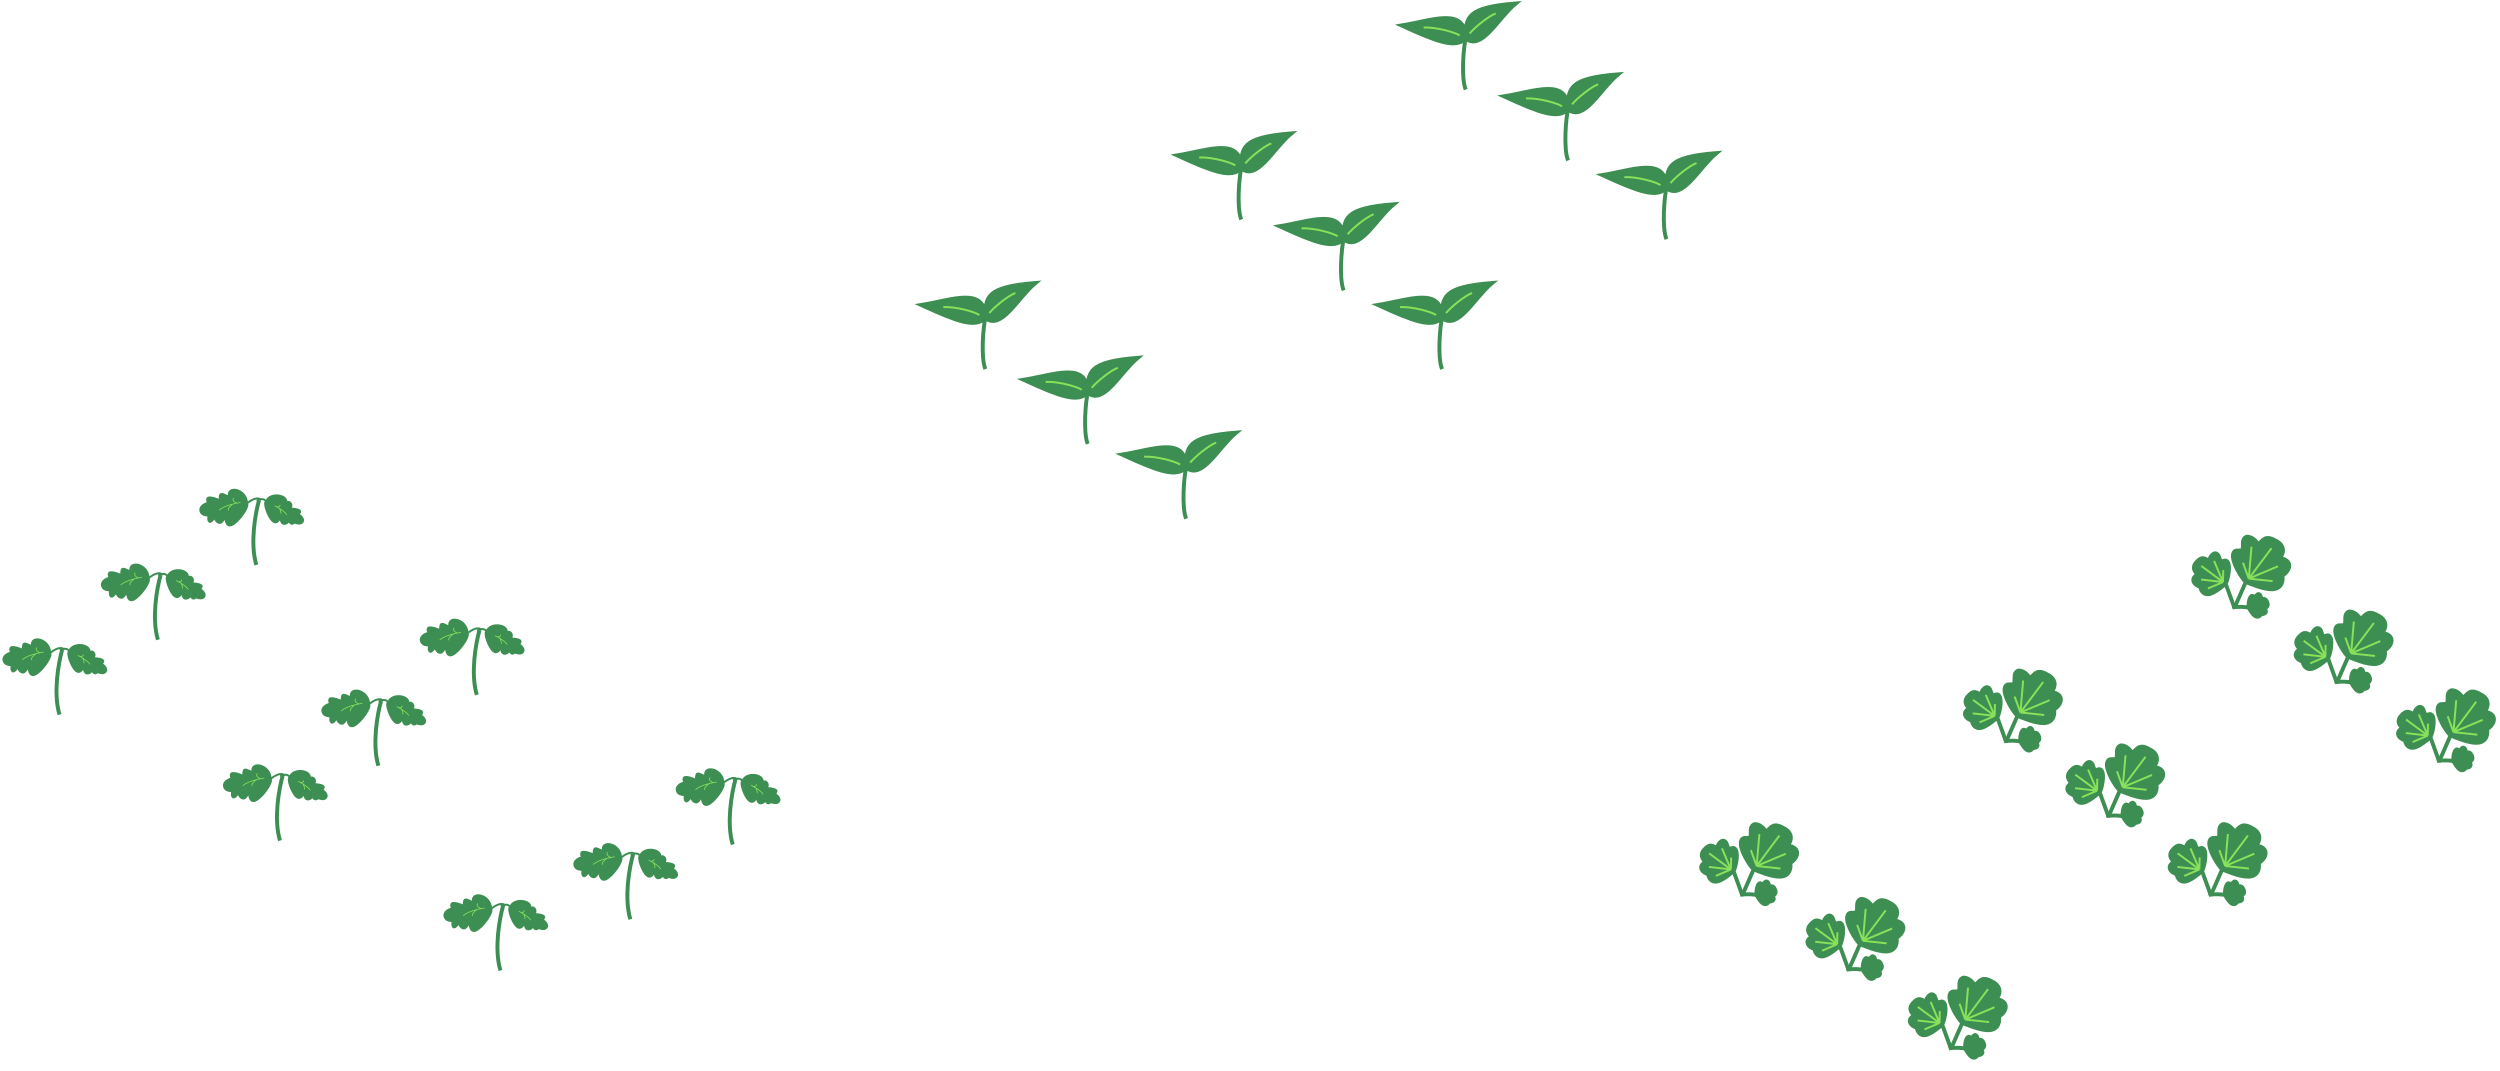 <svg width="635" height="272" viewBox="0 0 635 272" fill="none" xmlns="http://www.w3.org/2000/svg">
<path d="M8.157 164.184C7.469 161.076 12.819 162.246 12.72 165.878C13.439 166.563 10.603 170.656 8.829 171.368C7.409 171.937 7.181 169.88 7.244 168.781C7.182 169.219 6.879 170.223 6.157 170.727C5.435 171.232 4.147 169.853 4.75 168.807C4.147 169.853 4.832 169.168 4.026 170.104C2.992 171.306 2.705 169.841 3.007 168.969C2.216 168.906 1.193 168.864 0.908 167.797C0.622 166.73 1.884 165.884 2.866 165.77C2.777 165.436 2.43 165.071 2.719 164.552C3.009 164.032 5.062 164.631 5.931 165.211C5.832 165.061 5.687 164.564 5.905 163.778C6.124 162.992 7.307 163.898 8.157 164.184Z" fill="#3D8E53"/>
<path d="M12.72 165.878C12.819 162.246 7.469 161.076 8.157 164.184C7.307 163.898 6.124 162.992 5.905 163.778C5.687 164.564 5.832 165.061 5.931 165.211C5.062 164.631 3.009 164.032 2.719 164.552C2.43 165.071 2.777 165.436 2.866 165.77C1.884 165.884 0.622 166.73 0.908 167.797C1.193 168.864 2.216 168.906 3.007 168.969C2.705 169.841 2.992 171.306 4.026 170.104C4.832 169.168 4.147 169.853 4.75 168.807C4.147 169.853 5.435 171.232 6.157 170.727C6.879 170.223 7.182 169.219 7.244 168.781C7.181 169.88 7.409 171.937 8.829 171.368C10.603 170.656 13.439 166.563 12.72 165.878ZM12.72 165.878C13.589 165.132 15.523 163.923 16.298 165.05" stroke="#3D8E53" stroke-width="0.5"/>
<path d="M11.083 165.623C10.816 165.672 10.499 165.732 10.151 165.803M5.662 167.599C6.432 166.849 7.824 166.364 9.099 166.042M9.099 166.042C8.575 166.445 7.637 167.327 8.08 167.63M9.099 166.042C9.465 165.95 9.822 165.871 10.151 165.803M10.151 165.803C9.627 165.577 8.747 164.997 9.423 164.485" stroke="#89E159" stroke-width="0.2"/>
<path d="M22.648 165.742C23.333 163.687 18.504 162.885 17.59 165.374C16.809 165.596 18.028 169.313 19.298 170.388C20.314 171.249 21.067 169.935 21.316 169.17C21.247 169.487 21.222 170.267 21.68 170.85C22.138 171.433 23.533 170.716 23.368 170.023C23.502 170.603 23.967 171.555 24.763 170.716C25.433 170.938 26.29 171.253 26.818 170.627C27.346 170.001 26.536 169.006 25.757 168.6C25.922 168.405 26.309 168.274 26.212 167.826C26.115 167.378 24.256 167.095 23.379 167.196C23.502 167.128 23.986 166.971 24.018 166.427C24.053 165.823 23.333 165.057 22.648 165.742Z" fill="#3D8E53"/>
<path d="M17.59 165.374C18.504 162.885 23.333 163.687 22.648 165.742C23.333 165.057 24.053 165.823 24.018 166.427C23.986 166.971 23.502 167.128 23.379 167.196C24.256 167.095 26.115 167.378 26.212 167.826C26.309 168.274 25.922 168.405 25.757 168.6C26.536 169.006 27.346 170.001 26.818 170.627C26.29 171.253 25.433 170.938 24.763 170.716C23.967 171.555 23.502 170.603 23.368 170.023C23.533 170.716 22.138 171.433 21.68 170.85C21.222 170.267 21.247 169.487 21.316 169.17C21.067 169.935 20.314 171.249 19.298 170.388C18.028 169.313 16.809 165.596 17.59 165.374ZM17.59 165.374C17.077 164.578 16.139 164.669 15.19 165.172" stroke="#3D8E53" stroke-width="0.5"/>
<path d="M19.764 166.45C19.924 166.538 20.115 166.643 20.323 166.761M22.837 168.743C22.49 168.172 21.697 167.595 20.947 167.131M20.947 167.131C21.203 167.463 21.341 167.954 21.359 168.475M20.947 167.131C20.731 166.997 20.519 166.873 20.323 166.761M20.323 166.761C20.7 166.766 21.37 166.668 21.038 166.244" stroke="#89E159" stroke-width="0.2"/>
<path d="M15.793 165.057C14.879 168.254 13.463 176.019 15.108 181.5" stroke="#3D8E53"/>
<path d="M64.157 196.184C63.469 193.076 68.819 194.246 68.719 197.878C69.439 198.563 66.603 202.656 64.829 203.368C63.409 203.937 63.181 201.88 63.244 200.781C63.182 201.219 62.879 202.223 62.157 202.727C61.434 203.232 60.147 201.853 60.75 200.807C60.147 201.853 60.832 201.168 60.026 202.104C58.992 203.306 58.705 201.841 59.007 200.969C58.217 200.906 57.193 200.864 56.908 199.797C56.622 198.73 57.884 197.884 58.866 197.77C58.776 197.436 58.43 197.071 58.719 196.552C59.009 196.032 61.062 196.631 61.931 197.211C61.832 197.061 61.687 196.564 61.905 195.778C62.124 194.992 63.307 195.898 64.157 196.184Z" fill="#3D8E53"/>
<path d="M68.719 197.878C68.819 194.246 63.469 193.076 64.157 196.184C63.307 195.898 62.124 194.992 61.905 195.778C61.687 196.564 61.832 197.061 61.931 197.211C61.062 196.631 59.009 196.032 58.719 196.552C58.43 197.071 58.776 197.436 58.866 197.77C57.884 197.884 56.622 198.73 56.908 199.797C57.193 200.864 58.217 200.906 59.007 200.969C58.705 201.841 58.992 203.306 60.026 202.104C60.832 201.168 60.147 201.853 60.75 200.807C60.147 201.853 61.434 203.232 62.157 202.727C62.879 202.223 63.182 201.219 63.244 200.781C63.181 201.88 63.409 203.937 64.829 203.368C66.603 202.656 69.439 198.563 68.719 197.878ZM68.719 197.878C69.589 197.132 71.523 195.923 72.298 197.05" stroke="#3D8E53" stroke-width="0.5"/>
<path d="M67.083 197.623C66.816 197.672 66.499 197.732 66.151 197.803M61.662 199.599C62.432 198.849 63.824 198.364 65.099 198.042M65.099 198.042C64.575 198.445 63.637 199.327 64.08 199.63M65.099 198.042C65.465 197.95 65.822 197.871 66.151 197.803M66.151 197.803C65.627 197.577 64.746 196.997 65.423 196.485" stroke="#89E159" stroke-width="0.2"/>
<path d="M78.648 197.742C79.333 195.687 74.504 194.885 73.591 197.374C72.809 197.596 74.028 201.313 75.298 202.388C76.314 203.249 77.067 201.935 77.316 201.17C77.247 201.487 77.222 202.267 77.68 202.85C78.138 203.433 79.533 202.716 79.368 202.023C79.501 202.603 79.967 203.555 80.763 202.716C81.433 202.938 82.29 203.253 82.818 202.627C83.346 202.001 82.536 201.006 81.757 200.6C81.922 200.405 82.309 200.274 82.212 199.826C82.115 199.378 80.256 199.095 79.379 199.196C79.502 199.128 79.986 198.971 80.018 198.427C80.053 197.823 79.333 197.057 78.648 197.742Z" fill="#3D8E53"/>
<path d="M73.591 197.374C74.504 194.885 79.333 195.687 78.648 197.742C79.333 197.057 80.053 197.823 80.018 198.427C79.986 198.971 79.502 199.128 79.379 199.196C80.256 199.095 82.115 199.378 82.212 199.826C82.309 200.274 81.922 200.405 81.757 200.6C82.536 201.006 83.346 202.001 82.818 202.627C82.29 203.253 81.433 202.938 80.763 202.716C79.967 203.555 79.501 202.603 79.368 202.023C79.533 202.716 78.138 203.433 77.68 202.85C77.222 202.267 77.247 201.487 77.316 201.17C77.067 201.935 76.314 203.249 75.298 202.388C74.028 201.313 72.809 197.596 73.591 197.374ZM73.591 197.374C73.077 196.578 72.139 196.669 71.19 197.172" stroke="#3D8E53" stroke-width="0.5"/>
<path d="M75.764 198.45C75.924 198.538 76.115 198.643 76.323 198.761M78.837 200.743C78.49 200.172 77.697 199.595 76.947 199.131M76.947 199.131C77.203 199.463 77.341 199.954 77.359 200.475M76.947 199.131C76.731 198.997 76.519 198.873 76.323 198.761M76.323 198.761C76.7 198.766 77.37 198.668 77.038 198.244" stroke="#89E159" stroke-width="0.2"/>
<path d="M71.793 197.057C70.879 200.254 69.463 208.019 71.108 213.5" stroke="#3D8E53"/>
<path d="M120.157 229.184C119.469 226.076 124.819 227.246 124.72 230.878C125.439 231.563 122.603 235.656 120.829 236.368C119.409 236.937 119.181 234.88 119.244 233.781C119.182 234.219 118.879 235.223 118.157 235.727C117.435 236.232 116.147 234.853 116.75 233.807C116.147 234.853 116.832 234.168 116.026 235.104C114.992 236.306 114.705 234.841 115.007 233.969C114.216 233.906 113.193 233.864 112.908 232.797C112.622 231.73 113.884 230.884 114.866 230.77C114.777 230.436 114.43 230.071 114.719 229.552C115.009 229.032 117.062 229.631 117.931 230.211C117.832 230.061 117.687 229.564 117.905 228.778C118.124 227.992 119.307 228.898 120.157 229.184Z" fill="#3D8E53"/>
<path d="M124.72 230.878C124.819 227.246 119.469 226.076 120.157 229.184C119.307 228.898 118.124 227.992 117.905 228.778C117.687 229.564 117.832 230.061 117.931 230.211C117.062 229.631 115.009 229.032 114.719 229.552C114.43 230.071 114.777 230.436 114.866 230.77C113.884 230.884 112.622 231.73 112.908 232.797C113.193 233.864 114.216 233.906 115.007 233.969C114.705 234.841 114.992 236.306 116.026 235.104C116.832 234.168 116.147 234.853 116.75 233.807C116.147 234.853 117.435 236.232 118.157 235.727C118.879 235.223 119.182 234.219 119.244 233.781C119.181 234.88 119.409 236.937 120.829 236.368C122.603 235.656 125.439 231.563 124.72 230.878ZM124.72 230.878C125.589 230.132 127.523 228.923 128.298 230.05" stroke="#3D8E53" stroke-width="0.5"/>
<path d="M123.083 230.623C122.816 230.672 122.499 230.732 122.151 230.803M117.662 232.599C118.432 231.849 119.824 231.364 121.099 231.042M121.099 231.042C120.575 231.445 119.637 232.327 120.08 232.63M121.099 231.042C121.465 230.95 121.822 230.871 122.151 230.803M122.151 230.803C121.627 230.577 120.747 229.997 121.423 229.485" stroke="#89E159" stroke-width="0.2"/>
<path d="M134.648 230.742C135.333 228.687 130.504 227.885 129.59 230.374C128.809 230.596 130.028 234.313 131.298 235.388C132.314 236.249 133.067 234.935 133.316 234.17C133.247 234.487 133.222 235.267 133.68 235.85C134.138 236.433 135.533 235.716 135.368 235.023C135.501 235.603 135.967 236.555 136.763 235.716C137.433 235.938 138.29 236.253 138.818 235.627C139.346 235.001 138.536 234.006 137.757 233.6C137.922 233.405 138.309 233.274 138.212 232.826C138.115 232.378 136.256 232.095 135.379 232.196C135.502 232.128 135.986 231.971 136.018 231.427C136.053 230.823 135.333 230.057 134.648 230.742Z" fill="#3D8E53"/>
<path d="M129.59 230.374C130.504 227.885 135.333 228.687 134.648 230.742C135.333 230.057 136.053 230.823 136.018 231.427C135.986 231.971 135.502 232.128 135.379 232.196C136.256 232.095 138.115 232.378 138.212 232.826C138.309 233.274 137.922 233.405 137.757 233.6C138.536 234.006 139.346 235.001 138.818 235.627C138.29 236.253 137.433 235.938 136.763 235.716C135.967 236.555 135.501 235.603 135.368 235.023C135.533 235.716 134.138 236.433 133.68 235.85C133.222 235.267 133.247 234.487 133.316 234.17C133.067 234.935 132.314 236.249 131.298 235.388C130.028 234.313 128.809 230.596 129.59 230.374ZM129.59 230.374C129.077 229.578 128.139 229.669 127.19 230.172" stroke="#3D8E53" stroke-width="0.5"/>
<path d="M131.764 231.45C131.924 231.538 132.115 231.643 132.323 231.761M134.837 233.743C134.49 233.172 133.697 232.595 132.947 232.131M132.947 232.131C133.203 232.463 133.341 232.954 133.359 233.475M132.947 232.131C132.731 231.997 132.519 231.873 132.323 231.761M132.323 231.761C132.7 231.766 133.37 231.668 133.038 231.244" stroke="#89E159" stroke-width="0.2"/>
<path d="M127.793 230.057C126.879 233.254 125.463 241.019 127.108 246.5" stroke="#3D8E53"/>
<path d="M58.157 126.184C57.469 123.076 62.819 124.246 62.719 127.878C63.439 128.563 60.603 132.656 58.829 133.368C57.409 133.937 57.181 131.88 57.244 130.781C57.182 131.219 56.879 132.223 56.157 132.727C55.434 133.232 54.147 131.853 54.75 130.807C54.147 131.853 54.832 131.168 54.026 132.104C52.992 133.306 52.705 131.841 53.007 130.969C52.217 130.906 51.193 130.864 50.908 129.797C50.622 128.73 51.884 127.884 52.866 127.77C52.776 127.436 52.43 127.071 52.719 126.552C53.009 126.032 55.062 126.631 55.931 127.211C55.832 127.061 55.687 126.564 55.905 125.778C56.124 124.992 57.307 125.898 58.157 126.184Z" fill="#3D8E53"/>
<path d="M62.719 127.878C62.819 124.246 57.469 123.076 58.157 126.184C57.307 125.898 56.124 124.992 55.905 125.778C55.687 126.564 55.832 127.061 55.931 127.211C55.062 126.631 53.009 126.032 52.719 126.552C52.43 127.071 52.776 127.436 52.866 127.77C51.884 127.884 50.622 128.73 50.908 129.797C51.193 130.864 52.217 130.906 53.007 130.969C52.705 131.841 52.992 133.306 54.026 132.104C54.832 131.168 54.147 131.853 54.75 130.807C54.147 131.853 55.434 133.232 56.157 132.727C56.879 132.223 57.182 131.219 57.244 130.781C57.181 131.88 57.409 133.937 58.829 133.368C60.603 132.656 63.439 128.563 62.719 127.878ZM62.719 127.878C63.589 127.132 65.523 125.923 66.298 127.05" stroke="#3D8E53" stroke-width="0.5"/>
<path d="M61.083 127.623C60.816 127.672 60.499 127.732 60.151 127.803M55.662 129.599C56.432 128.849 57.824 128.364 59.099 128.042M59.099 128.042C58.575 128.445 57.637 129.327 58.08 129.63M59.099 128.042C59.465 127.95 59.822 127.871 60.151 127.803M60.151 127.803C59.627 127.577 58.746 126.997 59.423 126.485" stroke="#89E159" stroke-width="0.2"/>
<path d="M72.648 127.742C73.333 125.687 68.504 124.885 67.591 127.374C66.809 127.596 68.028 131.313 69.298 132.388C70.314 133.249 71.067 131.935 71.316 131.17C71.247 131.487 71.222 132.267 71.68 132.85C72.138 133.433 73.533 132.716 73.368 132.023C73.501 132.603 73.967 133.555 74.763 132.716C75.433 132.938 76.29 133.253 76.818 132.627C77.346 132.001 76.536 131.006 75.757 130.6C75.922 130.405 76.309 130.274 76.212 129.826C76.115 129.378 74.256 129.095 73.379 129.196C73.502 129.128 73.986 128.971 74.018 128.427C74.053 127.823 73.333 127.057 72.648 127.742Z" fill="#3D8E53"/>
<path d="M67.591 127.374C68.504 124.885 73.333 125.687 72.648 127.742C73.333 127.057 74.053 127.823 74.018 128.427C73.986 128.971 73.502 129.128 73.379 129.196C74.256 129.095 76.115 129.378 76.212 129.826C76.309 130.274 75.922 130.405 75.757 130.6C76.536 131.006 77.346 132.001 76.818 132.627C76.29 133.253 75.433 132.938 74.763 132.716C73.967 133.555 73.501 132.603 73.368 132.023C73.533 132.716 72.138 133.433 71.68 132.85C71.222 132.267 71.247 131.487 71.316 131.17C71.067 131.935 70.314 133.249 69.298 132.388C68.028 131.313 66.809 127.596 67.591 127.374ZM67.591 127.374C67.077 126.578 66.139 126.669 65.19 127.172" stroke="#3D8E53" stroke-width="0.5"/>
<path d="M69.764 128.45C69.924 128.538 70.115 128.643 70.323 128.761M72.837 130.743C72.49 130.172 71.697 129.595 70.947 129.131M70.947 129.131C71.203 129.463 71.341 129.954 71.359 130.475M70.947 129.131C70.731 128.997 70.519 128.873 70.323 128.761M70.323 128.761C70.7 128.766 71.37 128.668 71.038 128.244" stroke="#89E159" stroke-width="0.2"/>
<path d="M65.793 127.057C64.879 130.254 63.463 138.019 65.108 143.5" stroke="#3D8E53"/>
<path d="M114.157 159.184C113.469 156.076 118.819 157.246 118.72 160.878C119.439 161.563 116.603 165.656 114.829 166.368C113.409 166.937 113.181 164.88 113.244 163.781C113.182 164.219 112.879 165.223 112.157 165.727C111.435 166.232 110.147 164.853 110.75 163.807C110.147 164.853 110.832 164.168 110.026 165.104C108.992 166.306 108.705 164.841 109.007 163.969C108.216 163.906 107.193 163.864 106.908 162.797C106.622 161.73 107.884 160.884 108.866 160.77C108.777 160.436 108.43 160.071 108.719 159.552C109.009 159.032 111.062 159.631 111.931 160.211C111.832 160.061 111.687 159.564 111.905 158.778C112.124 157.992 113.307 158.898 114.157 159.184Z" fill="#3D8E53"/>
<path d="M118.72 160.878C118.819 157.246 113.469 156.076 114.157 159.184C113.307 158.898 112.124 157.992 111.905 158.778C111.687 159.564 111.832 160.061 111.931 160.211C111.062 159.631 109.009 159.032 108.719 159.552C108.43 160.071 108.777 160.436 108.866 160.77C107.884 160.884 106.622 161.73 106.908 162.797C107.193 163.864 108.216 163.906 109.007 163.969C108.705 164.841 108.992 166.306 110.026 165.104C110.832 164.168 110.147 164.853 110.75 163.807C110.147 164.853 111.435 166.232 112.157 165.727C112.879 165.223 113.182 164.219 113.244 163.781C113.181 164.88 113.409 166.937 114.829 166.368C116.603 165.656 119.439 161.563 118.72 160.878ZM118.72 160.878C119.589 160.132 121.523 158.923 122.298 160.05" stroke="#3D8E53" stroke-width="0.5"/>
<path d="M117.083 160.623C116.816 160.672 116.499 160.732 116.151 160.803M111.662 162.599C112.432 161.849 113.824 161.364 115.099 161.042M115.099 161.042C114.575 161.445 113.637 162.327 114.08 162.63M115.099 161.042C115.465 160.95 115.822 160.871 116.151 160.803M116.151 160.803C115.627 160.577 114.747 159.997 115.423 159.485" stroke="#89E159" stroke-width="0.2"/>
<path d="M128.648 160.742C129.333 158.687 124.504 157.885 123.59 160.374C122.809 160.596 124.028 164.313 125.298 165.388C126.314 166.249 127.067 164.935 127.316 164.17C127.247 164.487 127.222 165.267 127.68 165.85C128.138 166.433 129.533 165.716 129.368 165.023C129.501 165.603 129.967 166.555 130.763 165.716C131.433 165.938 132.29 166.253 132.818 165.627C133.346 165.001 132.536 164.006 131.757 163.6C131.922 163.405 132.309 163.274 132.212 162.826C132.115 162.378 130.256 162.095 129.379 162.196C129.502 162.128 129.986 161.971 130.018 161.427C130.053 160.823 129.333 160.057 128.648 160.742Z" fill="#3D8E53"/>
<path d="M123.59 160.374C124.504 157.885 129.333 158.687 128.648 160.742C129.333 160.057 130.053 160.823 130.018 161.427C129.986 161.971 129.502 162.128 129.379 162.196C130.256 162.095 132.115 162.378 132.212 162.826C132.309 163.274 131.922 163.405 131.757 163.6C132.536 164.006 133.346 165.001 132.818 165.627C132.29 166.253 131.433 165.938 130.763 165.716C129.967 166.555 129.501 165.603 129.368 165.023C129.533 165.716 128.138 166.433 127.68 165.85C127.222 165.267 127.247 164.487 127.316 164.17C127.067 164.935 126.314 166.249 125.298 165.388C124.028 164.313 122.809 160.596 123.59 160.374ZM123.59 160.374C123.077 159.578 122.139 159.669 121.19 160.172" stroke="#3D8E53" stroke-width="0.5"/>
<path d="M125.764 161.45C125.924 161.538 126.115 161.643 126.323 161.761M128.837 163.743C128.49 163.172 127.697 162.595 126.947 162.131M126.947 162.131C127.203 162.463 127.341 162.954 127.359 163.475M126.947 162.131C126.731 161.997 126.519 161.873 126.323 161.761M126.323 161.761C126.7 161.766 127.37 161.668 127.038 161.244" stroke="#89E159" stroke-width="0.2"/>
<path d="M121.793 160.057C120.879 163.254 119.463 171.019 121.108 176.5" stroke="#3D8E53"/>
<path d="M179.157 197.184C178.469 194.076 183.819 195.246 183.72 198.878C184.439 199.563 181.603 203.656 179.829 204.368C178.409 204.937 178.181 202.88 178.244 201.781C178.182 202.219 177.879 203.223 177.157 203.727C176.435 204.232 175.147 202.853 175.75 201.807C175.147 202.853 175.832 202.168 175.026 203.104C173.992 204.306 173.705 202.841 174.007 201.969C173.216 201.906 172.193 201.864 171.908 200.797C171.622 199.73 172.884 198.884 173.866 198.77C173.777 198.436 173.43 198.071 173.719 197.552C174.009 197.032 176.062 197.631 176.931 198.211C176.832 198.061 176.687 197.564 176.905 196.778C177.124 195.992 178.307 196.898 179.157 197.184Z" fill="#3D8E53"/>
<path d="M183.72 198.878C183.819 195.246 178.469 194.076 179.157 197.184C178.307 196.898 177.124 195.992 176.905 196.778C176.687 197.564 176.832 198.061 176.931 198.211C176.062 197.631 174.009 197.032 173.719 197.552C173.43 198.071 173.777 198.436 173.866 198.77C172.884 198.884 171.622 199.73 171.908 200.797C172.193 201.864 173.216 201.906 174.007 201.969C173.705 202.841 173.992 204.306 175.026 203.104C175.832 202.168 175.147 202.853 175.75 201.807C175.147 202.853 176.435 204.232 177.157 203.727C177.879 203.223 178.182 202.219 178.244 201.781C178.181 202.88 178.409 204.937 179.829 204.368C181.603 203.656 184.439 199.563 183.72 198.878ZM183.72 198.878C184.589 198.132 186.523 196.923 187.298 198.05" stroke="#3D8E53" stroke-width="0.5"/>
<path d="M182.083 198.623C181.816 198.672 181.499 198.732 181.151 198.803M176.662 200.599C177.432 199.849 178.824 199.364 180.099 199.042M180.099 199.042C179.575 199.445 178.637 200.327 179.08 200.63M180.099 199.042C180.465 198.95 180.822 198.871 181.151 198.803M181.151 198.803C180.627 198.577 179.747 197.997 180.423 197.485" stroke="#89E159" stroke-width="0.2"/>
<path d="M193.648 198.742C194.333 196.687 189.504 195.885 188.59 198.374C187.809 198.596 189.028 202.313 190.298 203.388C191.314 204.249 192.067 202.935 192.316 202.17C192.247 202.487 192.222 203.267 192.68 203.85C193.138 204.433 194.533 203.716 194.368 203.023C194.501 203.603 194.967 204.555 195.763 203.716C196.433 203.938 197.29 204.253 197.818 203.627C198.346 203.001 197.536 202.006 196.757 201.6C196.922 201.405 197.309 201.274 197.212 200.826C197.115 200.378 195.256 200.095 194.379 200.196C194.502 200.128 194.986 199.971 195.018 199.427C195.053 198.823 194.333 198.057 193.648 198.742Z" fill="#3D8E53"/>
<path d="M188.59 198.374C189.504 195.885 194.333 196.687 193.648 198.742C194.333 198.057 195.053 198.823 195.018 199.427C194.986 199.971 194.502 200.128 194.379 200.196C195.256 200.095 197.115 200.378 197.212 200.826C197.309 201.274 196.922 201.405 196.757 201.6C197.536 202.006 198.346 203.001 197.818 203.627C197.29 204.253 196.433 203.938 195.763 203.716C194.967 204.555 194.501 203.603 194.368 203.023C194.533 203.716 193.138 204.433 192.68 203.85C192.222 203.267 192.247 202.487 192.316 202.17C192.067 202.935 191.314 204.249 190.298 203.388C189.028 202.313 187.809 198.596 188.59 198.374ZM188.59 198.374C188.077 197.578 187.139 197.669 186.19 198.172" stroke="#3D8E53" stroke-width="0.5"/>
<path d="M190.764 199.45C190.924 199.538 191.115 199.643 191.323 199.761M193.837 201.743C193.49 201.172 192.697 200.595 191.947 200.131M191.947 200.131C192.203 200.463 192.341 200.954 192.359 201.475M191.947 200.131C191.731 199.997 191.519 199.873 191.323 199.761M191.323 199.761C191.7 199.766 192.37 199.668 192.038 199.244" stroke="#89E159" stroke-width="0.2"/>
<path d="M186.793 198.057C185.879 201.254 184.463 209.019 186.108 214.5" stroke="#3D8E53"/>
<path d="M33.157 145.184C32.469 142.076 37.819 143.246 37.719 146.878C38.439 147.563 35.603 151.656 33.829 152.368C32.409 152.937 32.181 150.88 32.244 149.781C32.182 150.219 31.879 151.223 31.157 151.727C30.434 152.232 29.147 150.853 29.75 149.807C29.147 150.853 29.832 150.168 29.026 151.104C27.992 152.306 27.705 150.841 28.007 149.969C27.216 149.906 26.193 149.864 25.908 148.797C25.622 147.73 26.884 146.884 27.866 146.77C27.776 146.436 27.43 146.071 27.72 145.552C28.009 145.032 30.062 145.631 30.931 146.211C30.832 146.061 30.687 145.564 30.905 144.778C31.124 143.992 32.307 144.898 33.157 145.184Z" fill="#3D8E53"/>
<path d="M37.719 146.878C37.819 143.246 32.469 142.076 33.157 145.184C32.307 144.898 31.124 143.992 30.905 144.778C30.687 145.564 30.832 146.061 30.931 146.211C30.062 145.631 28.009 145.032 27.72 145.552C27.43 146.071 27.776 146.436 27.866 146.77C26.884 146.884 25.622 147.73 25.908 148.797C26.193 149.864 27.216 149.906 28.007 149.969C27.705 150.841 27.992 152.306 29.026 151.104C29.832 150.168 29.147 150.853 29.75 149.807C29.147 150.853 30.434 152.232 31.157 151.727C31.879 151.223 32.182 150.219 32.244 149.781C32.181 150.88 32.409 152.937 33.829 152.368C35.603 151.656 38.439 147.563 37.719 146.878ZM37.719 146.878C38.589 146.132 40.523 144.923 41.298 146.05" stroke="#3D8E53" stroke-width="0.5"/>
<path d="M36.083 146.623C35.816 146.672 35.499 146.732 35.151 146.803M30.662 148.599C31.432 147.849 32.824 147.364 34.099 147.042M34.099 147.042C33.575 147.445 32.637 148.327 33.08 148.63M34.099 147.042C34.465 146.95 34.822 146.871 35.151 146.803M35.151 146.803C34.627 146.577 33.746 145.997 34.423 145.485" stroke="#89E159" stroke-width="0.2"/>
<path d="M47.648 146.742C48.333 144.687 43.504 143.885 42.59 146.374C41.809 146.596 43.028 150.313 44.298 151.388C45.314 152.249 46.067 150.935 46.316 150.17C46.247 150.487 46.222 151.267 46.68 151.85C47.138 152.433 48.533 151.716 48.368 151.023C48.502 151.603 48.967 152.555 49.763 151.716C50.433 151.938 51.289 152.253 51.818 151.627C52.346 151.001 51.536 150.006 50.757 149.6C50.922 149.405 51.309 149.274 51.212 148.826C51.115 148.378 49.256 148.095 48.379 148.196C48.502 148.128 48.986 147.971 49.018 147.427C49.053 146.823 48.333 146.057 47.648 146.742Z" fill="#3D8E53"/>
<path d="M42.59 146.374C43.504 143.885 48.333 144.687 47.648 146.742C48.333 146.057 49.053 146.823 49.018 147.427C48.986 147.971 48.502 148.128 48.379 148.196C49.256 148.095 51.115 148.378 51.212 148.826C51.309 149.274 50.922 149.405 50.757 149.6C51.536 150.006 52.346 151.001 51.818 151.627C51.289 152.253 50.433 151.938 49.763 151.716C48.967 152.555 48.502 151.603 48.368 151.023C48.533 151.716 47.138 152.433 46.68 151.85C46.222 151.267 46.247 150.487 46.316 150.17C46.067 150.935 45.314 152.249 44.298 151.388C43.028 150.313 41.809 146.596 42.59 146.374ZM42.59 146.374C42.077 145.578 41.139 145.669 40.19 146.172" stroke="#3D8E53" stroke-width="0.5"/>
<path d="M44.764 147.45C44.924 147.538 45.115 147.643 45.322 147.761M47.837 149.743C47.49 149.172 46.697 148.595 45.947 148.131M45.947 148.131C46.203 148.463 46.341 148.954 46.359 149.475M45.947 148.131C45.731 147.997 45.519 147.873 45.322 147.761M45.322 147.761C45.7 147.766 46.37 147.668 46.038 147.244" stroke="#89E159" stroke-width="0.2"/>
<path d="M40.793 146.057C39.879 149.254 38.463 157.019 40.108 162.5" stroke="#3D8E53"/>
<path d="M89.157 177.184C88.469 174.076 93.819 175.246 93.719 178.878C94.439 179.563 91.603 183.656 89.829 184.368C88.409 184.937 88.181 182.88 88.244 181.781C88.182 182.219 87.879 183.223 87.157 183.727C86.434 184.232 85.147 182.853 85.75 181.807C85.147 182.853 85.832 182.168 85.026 183.104C83.992 184.306 83.705 182.841 84.007 181.969C83.216 181.906 82.193 181.864 81.908 180.797C81.622 179.73 82.884 178.884 83.866 178.77C83.776 178.436 83.43 178.071 83.719 177.552C84.009 177.032 86.062 177.631 86.931 178.211C86.832 178.061 86.687 177.564 86.905 176.778C87.124 175.992 88.307 176.898 89.157 177.184Z" fill="#3D8E53"/>
<path d="M93.719 178.878C93.819 175.246 88.469 174.076 89.157 177.184C88.307 176.898 87.124 175.992 86.905 176.778C86.687 177.564 86.832 178.061 86.931 178.211C86.062 177.631 84.009 177.032 83.719 177.552C83.43 178.071 83.776 178.436 83.866 178.77C82.884 178.884 81.622 179.73 81.908 180.797C82.193 181.864 83.216 181.906 84.007 181.969C83.705 182.841 83.992 184.306 85.026 183.104C85.832 182.168 85.147 182.853 85.75 181.807C85.147 182.853 86.434 184.232 87.157 183.727C87.879 183.223 88.182 182.219 88.244 181.781C88.181 182.88 88.409 184.937 89.829 184.368C91.603 183.656 94.439 179.563 93.719 178.878ZM93.719 178.878C94.589 178.132 96.523 176.923 97.298 178.05" stroke="#3D8E53" stroke-width="0.5"/>
<path d="M92.083 178.623C91.816 178.672 91.499 178.732 91.151 178.803M86.662 180.599C87.432 179.849 88.824 179.364 90.099 179.042M90.099 179.042C89.575 179.445 88.637 180.327 89.08 180.63M90.099 179.042C90.465 178.95 90.822 178.871 91.151 178.803M91.151 178.803C90.627 178.577 89.746 177.997 90.423 177.485" stroke="#89E159" stroke-width="0.2"/>
<path d="M103.648 178.742C104.333 176.687 99.504 175.885 98.591 178.374C97.809 178.596 99.028 182.313 100.298 183.388C101.314 184.249 102.067 182.935 102.316 182.17C102.247 182.487 102.222 183.267 102.68 183.85C103.138 184.433 104.533 183.716 104.368 183.023C104.501 183.603 104.967 184.555 105.763 183.716C106.433 183.938 107.29 184.253 107.818 183.627C108.346 183.001 107.536 182.006 106.757 181.6C106.922 181.405 107.309 181.274 107.212 180.826C107.115 180.378 105.256 180.095 104.379 180.196C104.502 180.128 104.986 179.971 105.018 179.427C105.053 178.823 104.333 178.057 103.648 178.742Z" fill="#3D8E53"/>
<path d="M98.591 178.374C99.504 175.885 104.333 176.687 103.648 178.742C104.333 178.057 105.053 178.823 105.018 179.427C104.986 179.971 104.502 180.128 104.379 180.196C105.256 180.095 107.115 180.378 107.212 180.826C107.309 181.274 106.922 181.405 106.757 181.6C107.536 182.006 108.346 183.001 107.818 183.627C107.29 184.253 106.433 183.938 105.763 183.716C104.967 184.555 104.501 183.603 104.368 183.023C104.533 183.716 103.138 184.433 102.68 183.85C102.222 183.267 102.247 182.487 102.316 182.17C102.067 182.935 101.314 184.249 100.298 183.388C99.028 182.313 97.809 178.596 98.591 178.374ZM98.591 178.374C98.077 177.578 97.139 177.669 96.19 178.172" stroke="#3D8E53" stroke-width="0.5"/>
<path d="M100.764 179.45C100.924 179.538 101.115 179.643 101.323 179.761M103.837 181.743C103.49 181.172 102.697 180.595 101.947 180.131M101.947 180.131C102.203 180.463 102.341 180.954 102.359 181.475M101.947 180.131C101.731 179.997 101.519 179.873 101.323 179.761M101.323 179.761C101.7 179.766 102.37 179.668 102.038 179.244" stroke="#89E159" stroke-width="0.2"/>
<path d="M96.793 178.057C95.879 181.254 94.463 189.019 96.108 194.5" stroke="#3D8E53"/>
<path d="M153.157 216.184C152.469 213.076 157.819 214.246 157.72 217.878C158.439 218.563 155.603 222.656 153.829 223.368C152.409 223.937 152.181 221.88 152.244 220.781C152.182 221.219 151.879 222.223 151.157 222.727C150.435 223.232 149.147 221.853 149.75 220.807C149.147 221.853 149.832 221.168 149.026 222.104C147.992 223.306 147.705 221.841 148.007 220.969C147.216 220.906 146.193 220.864 145.908 219.797C145.622 218.73 146.884 217.884 147.866 217.77C147.777 217.436 147.43 217.071 147.719 216.552C148.009 216.032 150.062 216.631 150.931 217.211C150.832 217.061 150.687 216.564 150.905 215.778C151.124 214.992 152.307 215.898 153.157 216.184Z" fill="#3D8E53"/>
<path d="M157.72 217.878C157.819 214.246 152.469 213.076 153.157 216.184C152.307 215.898 151.124 214.992 150.905 215.778C150.687 216.564 150.832 217.061 150.931 217.211C150.062 216.631 148.009 216.032 147.719 216.552C147.43 217.071 147.777 217.436 147.866 217.77C146.884 217.884 145.622 218.73 145.908 219.797C146.193 220.864 147.216 220.906 148.007 220.969C147.705 221.841 147.992 223.306 149.026 222.104C149.832 221.168 149.147 221.853 149.75 220.807C149.147 221.853 150.435 223.232 151.157 222.727C151.879 222.223 152.182 221.219 152.244 220.781C152.181 221.88 152.409 223.937 153.829 223.368C155.603 222.656 158.439 218.563 157.72 217.878ZM157.72 217.878C158.589 217.132 160.523 215.923 161.298 217.05" stroke="#3D8E53" stroke-width="0.5"/>
<path d="M156.083 217.623C155.816 217.672 155.499 217.732 155.151 217.803M150.662 219.599C151.432 218.849 152.824 218.364 154.099 218.042M154.099 218.042C153.575 218.445 152.637 219.327 153.08 219.63M154.099 218.042C154.465 217.95 154.822 217.871 155.151 217.803M155.151 217.803C154.627 217.577 153.747 216.997 154.423 216.485" stroke="#89E159" stroke-width="0.2"/>
<path d="M167.648 217.742C168.333 215.687 163.504 214.885 162.59 217.374C161.809 217.596 163.028 221.313 164.298 222.388C165.314 223.249 166.067 221.935 166.316 221.17C166.247 221.487 166.222 222.267 166.68 222.85C167.138 223.433 168.533 222.716 168.368 222.023C168.501 222.603 168.967 223.555 169.763 222.716C170.433 222.938 171.29 223.253 171.818 222.627C172.346 222.001 171.536 221.006 170.757 220.6C170.922 220.405 171.309 220.274 171.212 219.826C171.115 219.378 169.256 219.095 168.379 219.196C168.502 219.128 168.986 218.971 169.018 218.427C169.053 217.823 168.333 217.057 167.648 217.742Z" fill="#3D8E53"/>
<path d="M162.59 217.374C163.504 214.885 168.333 215.687 167.648 217.742C168.333 217.057 169.053 217.823 169.018 218.427C168.986 218.971 168.502 219.128 168.379 219.196C169.256 219.095 171.115 219.378 171.212 219.826C171.309 220.274 170.922 220.405 170.757 220.6C171.536 221.006 172.346 222.001 171.818 222.627C171.29 223.253 170.433 222.938 169.763 222.716C168.967 223.555 168.501 222.603 168.368 222.023C168.533 222.716 167.138 223.433 166.68 222.85C166.222 222.267 166.247 221.487 166.316 221.17C166.067 221.935 165.314 223.249 164.298 222.388C163.028 221.313 161.809 217.596 162.59 217.374ZM162.59 217.374C162.077 216.578 161.139 216.669 160.19 217.172" stroke="#3D8E53" stroke-width="0.5"/>
<path d="M164.764 218.45C164.924 218.538 165.115 218.643 165.323 218.761M167.837 220.743C167.49 220.172 166.697 219.595 165.947 219.131M165.947 219.131C166.203 219.463 166.341 219.954 166.359 220.475M165.947 219.131C165.731 218.997 165.519 218.873 165.323 218.761M165.323 218.761C165.7 218.766 166.37 218.668 166.038 218.244" stroke="#89E159" stroke-width="0.2"/>
<path d="M160.793 217.057C159.879 220.254 158.463 228.019 160.108 233.5" stroke="#3D8E53"/>
<path d="M619.224 179.68C618.689 181.607 621.448 186.004 622.439 186.798C623.358 187.226 627.079 188.777 629.184 188.669C631.816 188.534 631.957 186.152 631.698 185.215C632.314 184.867 633.528 183.855 633.464 182.592C633.399 181.329 631.893 180.772 630.84 180.826C631.617 180.523 632.877 178.047 630.464 176.571C627.359 174.672 626.958 176.117 625.593 177.295C624.549 175.449 622.895 175.166 622.488 175.397C621.257 176.093 621.953 177.324 621.552 178.769C620.455 178.984 619.562 178.461 619.224 179.68Z" fill="#3D8E53"/>
<path d="M619.5 193.5L622.439 186.798M622.439 186.798C621.448 186.004 618.689 181.607 619.224 179.68C619.562 178.461 620.455 178.984 621.552 178.769C621.953 177.324 621.257 176.093 622.488 175.397C622.895 175.166 624.549 175.449 625.593 177.295C626.958 176.117 627.359 174.672 630.464 176.571C632.877 178.047 631.617 180.523 630.84 180.826C631.893 180.772 633.399 181.329 633.464 182.592C633.528 183.855 632.314 184.867 631.698 185.215C631.957 186.152 631.816 188.534 629.184 188.669C627.079 188.777 623.358 187.226 622.439 186.798Z" stroke="#3D8E53"/>
<path d="M623.822 190.443C623.218 190.899 623.036 192.856 623.152 193.322C623.329 193.662 624.091 194.984 624.749 195.436C625.571 196 626.161 195.317 626.299 194.976C626.564 195.013 627.162 194.988 627.433 194.593C627.704 194.198 627.379 193.685 627.051 193.459C627.354 193.546 628.302 193.092 627.916 192.093C627.419 190.808 626.966 191.151 626.285 191.191C626.396 190.396 625.964 189.93 625.788 189.906C625.258 189.832 625.184 190.362 624.731 190.704C624.352 190.517 624.204 190.154 623.822 190.443Z" fill="#3D8E53"/>
<path d="M623.152 193.322C623.036 192.856 623.218 190.899 623.822 190.443C624.204 190.154 624.352 190.517 624.731 190.704C625.184 190.362 625.258 189.832 625.788 189.906C625.964 189.93 626.396 190.396 626.285 191.191C626.966 191.151 627.419 190.808 627.916 192.093C628.302 193.092 627.354 193.546 627.051 193.459C627.379 193.685 627.704 194.198 627.433 194.593C627.162 194.988 626.564 195.013 626.299 194.976C626.161 195.317 625.571 196 624.749 195.436C624.091 194.984 623.329 193.662 623.152 193.322ZM623.152 193.322C622.641 193.213 620.472 192.954 618.999 193.322" stroke="#3D8E53"/>
<path d="M623.187 185.968L623.88 177.858M623.187 185.968L628.965 178.231M623.187 185.968L630.606 182.837M623.187 185.968L629.236 186.608M623.187 185.968L621.714 181.927" stroke="#89E159" stroke-width="0.5"/>
<path d="M617.845 181.785C618.625 182.981 617.79 186.509 617.315 187.245C616.807 187.719 614.706 189.514 613.299 189.863C611.539 190.299 610.916 188.715 610.878 188.03C610.396 187.918 609.373 187.476 609.134 186.608C608.896 185.741 609.762 185.063 610.466 184.888C609.888 184.838 608.509 183.416 609.767 181.934C611.385 180.026 611.97 180.924 613.129 181.448C613.405 179.989 614.428 179.466 614.748 179.54C615.711 179.765 615.527 180.737 616.113 181.635C616.881 181.56 617.352 181.028 617.845 181.785Z" fill="#3D8E53"/>
<path d="M619.555 193.414L617.315 187.245M617.315 187.245C617.79 186.509 618.625 182.981 617.845 181.785C617.352 181.028 616.881 181.56 616.113 181.635C615.527 180.737 615.711 179.765 614.748 179.54C614.428 179.466 613.405 179.989 613.129 181.448C611.97 180.924 611.385 180.026 609.767 181.934C608.509 183.416 609.888 184.838 610.466 184.888C609.762 185.063 608.896 185.741 609.134 186.608C609.373 187.476 610.396 187.918 610.878 188.03C610.916 188.715 611.539 190.299 613.299 189.863C614.706 189.514 616.807 187.719 617.315 187.245Z" stroke="#3D8E53"/>
<path d="M616.638 186.833L614.379 181.485M616.638 186.833L611.119 182.756M616.638 186.833L611.065 186.201M616.638 186.833L612.805 188.478M616.638 186.833L616.707 183.804" stroke="#89E159" stroke-width="0.5"/>
<path d="M561.224 213.68C560.689 215.607 563.448 220.004 564.439 220.798C565.358 221.226 569.079 222.777 571.184 222.669C573.816 222.534 573.957 220.152 573.698 219.215C574.314 218.867 575.528 217.855 575.464 216.592C575.399 215.329 573.893 214.772 572.84 214.826C573.617 214.523 574.877 212.047 572.464 210.571C569.359 208.672 568.958 210.117 567.593 211.295C566.549 209.449 564.895 209.166 564.488 209.397C563.257 210.093 563.953 211.324 563.552 212.769C562.455 212.984 561.562 212.461 561.224 213.68Z" fill="#3D8E53"/>
<path d="M561.5 227.5L564.439 220.798M564.439 220.798C563.448 220.004 560.689 215.607 561.224 213.68C561.562 212.461 562.455 212.984 563.552 212.769C563.953 211.324 563.257 210.093 564.488 209.397C564.895 209.166 566.549 209.449 567.593 211.295C568.958 210.117 569.359 208.672 572.464 210.571C574.877 212.047 573.617 214.523 572.84 214.826C573.893 214.772 575.399 215.329 575.464 216.592C575.528 217.855 574.314 218.867 573.698 219.215C573.957 220.152 573.816 222.534 571.184 222.669C569.079 222.777 565.358 221.226 564.439 220.798Z" stroke="#3D8E53"/>
<path d="M565.822 224.443C565.218 224.899 565.036 226.856 565.152 227.322C565.329 227.662 566.091 228.984 566.749 229.436C567.571 230 568.161 229.317 568.299 228.976C568.564 229.013 569.162 228.988 569.433 228.593C569.704 228.198 569.379 227.685 569.051 227.459C569.354 227.546 570.302 227.092 569.916 226.093C569.419 224.808 568.966 225.151 568.285 225.191C568.396 224.396 567.964 223.93 567.788 223.906C567.258 223.832 567.184 224.362 566.731 224.704C566.352 224.517 566.204 224.154 565.822 224.443Z" fill="#3D8E53"/>
<path d="M565.152 227.322C565.036 226.856 565.218 224.899 565.822 224.443C566.204 224.154 566.352 224.517 566.731 224.704C567.184 224.362 567.258 223.832 567.788 223.906C567.964 223.93 568.396 224.396 568.285 225.191C568.966 225.151 569.419 224.808 569.916 226.093C570.302 227.092 569.354 227.546 569.051 227.459C569.379 227.685 569.704 228.198 569.433 228.593C569.162 228.988 568.564 229.013 568.299 228.976C568.161 229.317 567.571 230 566.749 229.436C566.091 228.984 565.329 227.662 565.152 227.322ZM565.152 227.322C564.641 227.213 562.472 226.954 560.999 227.322" stroke="#3D8E53"/>
<path d="M565.187 219.968L565.88 211.858M565.187 219.968L570.965 212.231M565.187 219.968L572.606 216.837M565.187 219.968L571.236 220.608M565.187 219.968L563.714 215.927" stroke="#89E159" stroke-width="0.5"/>
<path d="M559.845 215.785C560.625 216.981 559.79 220.509 559.315 221.245C558.807 221.719 556.706 223.514 555.299 223.863C553.539 224.299 552.916 222.715 552.878 222.03C552.396 221.918 551.373 221.476 551.134 220.608C550.896 219.741 551.762 219.063 552.466 218.888C551.888 218.838 550.509 217.416 551.767 215.934C553.385 214.026 553.97 214.924 555.129 215.448C555.405 213.989 556.428 213.466 556.748 213.54C557.711 213.765 557.527 214.737 558.113 215.635C558.881 215.56 559.352 215.028 559.845 215.785Z" fill="#3D8E53"/>
<path d="M561.555 227.414L559.315 221.245M559.315 221.245C559.79 220.509 560.625 216.981 559.845 215.785C559.352 215.028 558.881 215.56 558.113 215.635C557.527 214.737 557.711 213.765 556.748 213.54C556.428 213.466 555.405 213.989 555.129 215.448C553.97 214.924 553.385 214.026 551.767 215.934C550.509 217.416 551.888 218.838 552.466 218.888C551.762 219.063 550.896 219.741 551.134 220.608C551.373 221.476 552.396 221.918 552.878 222.03C552.916 222.715 553.539 224.299 555.299 223.863C556.706 223.514 558.807 221.719 559.315 221.245Z" stroke="#3D8E53"/>
<path d="M558.638 220.833L556.379 215.485M558.638 220.833L553.119 216.756M558.638 220.833L553.065 220.201M558.638 220.833L554.805 222.478M558.638 220.833L558.707 217.804" stroke="#89E159" stroke-width="0.5"/>
<path d="M495.224 252.68C494.689 254.607 497.448 259.004 498.439 259.798C499.358 260.226 503.079 261.777 505.184 261.669C507.816 261.534 507.957 259.152 507.698 258.215C508.314 257.867 509.528 256.855 509.464 255.592C509.399 254.329 507.893 253.772 506.84 253.826C507.617 253.523 508.877 251.047 506.464 249.571C503.359 247.672 502.958 249.117 501.593 250.295C500.549 248.449 498.895 248.166 498.488 248.397C497.257 249.093 497.953 250.324 497.552 251.769C496.455 251.984 495.562 251.461 495.224 252.68Z" fill="#3D8E53"/>
<path d="M495.5 266.5L498.439 259.798M498.439 259.798C497.448 259.004 494.689 254.607 495.224 252.68C495.562 251.461 496.455 251.984 497.552 251.769C497.953 250.324 497.257 249.093 498.488 248.397C498.895 248.166 500.549 248.449 501.593 250.295C502.958 249.117 503.359 247.672 506.464 249.571C508.877 251.047 507.617 253.523 506.84 253.826C507.893 253.772 509.399 254.329 509.464 255.592C509.528 256.855 508.314 257.867 507.698 258.215C507.957 259.152 507.816 261.534 505.184 261.669C503.079 261.777 499.358 260.226 498.439 259.798Z" stroke="#3D8E53"/>
<path d="M499.822 263.443C499.218 263.899 499.036 265.856 499.152 266.322C499.329 266.662 500.091 267.984 500.749 268.436C501.571 269 502.161 268.317 502.299 267.976C502.564 268.013 503.162 267.988 503.433 267.593C503.704 267.198 503.379 266.685 503.051 266.459C503.354 266.546 504.302 266.092 503.916 265.093C503.419 263.808 502.966 264.151 502.285 264.191C502.396 263.396 501.964 262.93 501.788 262.906C501.258 262.832 501.184 263.362 500.731 263.704C500.352 263.517 500.204 263.154 499.822 263.443Z" fill="#3D8E53"/>
<path d="M499.152 266.322C499.036 265.856 499.218 263.899 499.822 263.443C500.204 263.154 500.352 263.517 500.731 263.704C501.184 263.362 501.258 262.832 501.788 262.906C501.964 262.93 502.396 263.396 502.285 264.191C502.966 264.151 503.419 263.808 503.916 265.093C504.302 266.092 503.354 266.546 503.051 266.459C503.379 266.685 503.704 267.198 503.433 267.593C503.162 267.988 502.564 268.013 502.299 267.976C502.161 268.317 501.571 269 500.749 268.436C500.091 267.984 499.329 266.662 499.152 266.322ZM499.152 266.322C498.641 266.213 496.472 265.954 494.999 266.322" stroke="#3D8E53"/>
<path d="M499.187 258.968L499.88 250.858M499.187 258.968L504.965 251.231M499.187 258.968L506.606 255.837M499.187 258.968L505.236 259.608M499.187 258.968L497.714 254.927" stroke="#89E159" stroke-width="0.5"/>
<path d="M493.845 254.785C494.625 255.981 493.79 259.509 493.315 260.245C492.807 260.719 490.706 262.514 489.299 262.863C487.539 263.299 486.916 261.715 486.878 261.03C486.396 260.918 485.373 260.476 485.134 259.608C484.896 258.741 485.762 258.063 486.466 257.888C485.888 257.838 484.509 256.416 485.767 254.934C487.385 253.026 487.97 253.924 489.129 254.448C489.405 252.989 490.428 252.466 490.748 252.54C491.711 252.765 491.527 253.737 492.113 254.635C492.881 254.56 493.352 254.028 493.845 254.785Z" fill="#3D8E53"/>
<path d="M495.555 266.414L493.315 260.245M493.315 260.245C493.79 259.509 494.625 255.981 493.845 254.785C493.352 254.028 492.881 254.56 492.113 254.635C491.527 253.737 491.711 252.765 490.748 252.54C490.428 252.466 489.405 252.989 489.129 254.448C487.97 253.924 487.385 253.026 485.767 254.934C484.509 256.416 485.888 257.838 486.466 257.888C485.762 258.063 484.896 258.741 485.134 259.608C485.373 260.476 486.396 260.918 486.878 261.03C486.916 261.715 487.539 263.299 489.299 262.863C490.706 262.514 492.807 260.719 493.315 260.245Z" stroke="#3D8E53"/>
<path d="M492.638 259.833L490.379 254.485M492.638 259.833L487.119 255.756M492.638 259.833L487.065 259.201M492.638 259.833L488.805 261.478M492.638 259.833L492.707 256.804" stroke="#89E159" stroke-width="0.5"/>
<path d="M567.224 140.68C566.689 142.607 569.448 147.004 570.439 147.798C571.358 148.226 575.079 149.777 577.184 149.669C579.816 149.534 579.957 147.152 579.698 146.215C580.314 145.867 581.528 144.855 581.464 143.592C581.399 142.329 579.893 141.772 578.84 141.826C579.617 141.523 580.877 139.047 578.464 137.571C575.359 135.672 574.958 137.117 573.593 138.295C572.549 136.449 570.895 136.166 570.488 136.397C569.257 137.093 569.953 138.324 569.552 139.769C568.455 139.984 567.562 139.461 567.224 140.68Z" fill="#3D8E53"/>
<path d="M567.5 154.5L570.439 147.798M570.439 147.798C569.448 147.004 566.689 142.607 567.224 140.68C567.562 139.461 568.455 139.984 569.552 139.769C569.953 138.324 569.257 137.093 570.488 136.397C570.895 136.166 572.549 136.449 573.593 138.295C574.958 137.117 575.359 135.672 578.464 137.571C580.877 139.047 579.617 141.523 578.84 141.826C579.893 141.772 581.399 142.329 581.464 143.592C581.528 144.855 580.314 145.867 579.698 146.215C579.957 147.152 579.816 149.534 577.184 149.669C575.079 149.777 571.358 148.226 570.439 147.798Z" stroke="#3D8E53"/>
<path d="M571.822 151.443C571.218 151.899 571.036 153.856 571.152 154.322C571.329 154.662 572.091 155.984 572.749 156.436C573.571 157 574.161 156.317 574.299 155.976C574.564 156.013 575.162 155.988 575.433 155.593C575.704 155.198 575.379 154.685 575.051 154.459C575.354 154.546 576.302 154.092 575.916 153.093C575.419 151.808 574.966 152.151 574.285 152.191C574.396 151.396 573.964 150.93 573.788 150.906C573.258 150.832 573.184 151.362 572.731 151.704C572.352 151.517 572.204 151.154 571.822 151.443Z" fill="#3D8E53"/>
<path d="M571.152 154.322C571.036 153.856 571.218 151.899 571.822 151.443C572.204 151.154 572.352 151.517 572.731 151.704C573.184 151.362 573.258 150.832 573.788 150.906C573.964 150.93 574.396 151.396 574.285 152.191C574.966 152.151 575.419 151.808 575.916 153.093C576.302 154.092 575.354 154.546 575.051 154.459C575.379 154.685 575.704 155.198 575.433 155.593C575.162 155.988 574.564 156.013 574.299 155.976C574.161 156.317 573.571 157 572.749 156.436C572.091 155.984 571.329 154.662 571.152 154.322ZM571.152 154.322C570.641 154.213 568.472 153.954 566.999 154.322" stroke="#3D8E53"/>
<path d="M571.187 146.968L571.88 138.858M571.187 146.968L576.965 139.231M571.187 146.968L578.606 143.837M571.187 146.968L577.236 147.608M571.187 146.968L569.714 142.927" stroke="#89E159" stroke-width="0.5"/>
<path d="M565.845 142.785C566.625 143.981 565.79 147.509 565.315 148.245C564.807 148.719 562.706 150.514 561.299 150.863C559.539 151.299 558.916 149.715 558.878 149.03C558.396 148.918 557.373 148.476 557.134 147.608C556.896 146.741 557.762 146.063 558.466 145.888C557.888 145.838 556.509 144.416 557.767 142.934C559.385 141.026 559.97 141.924 561.129 142.448C561.405 140.989 562.428 140.466 562.748 140.54C563.711 140.765 563.527 141.737 564.113 142.635C564.881 142.56 565.352 142.028 565.845 142.785Z" fill="#3D8E53"/>
<path d="M567.555 154.414L565.315 148.245M565.315 148.245C565.79 147.509 566.625 143.981 565.845 142.785C565.352 142.028 564.881 142.56 564.113 142.635C563.527 141.737 563.711 140.765 562.748 140.54C562.428 140.466 561.405 140.989 561.129 142.448C559.97 141.924 559.385 141.026 557.767 142.934C556.509 144.416 557.888 145.838 558.466 145.888C557.762 146.063 556.896 146.741 557.134 147.608C557.373 148.476 558.396 148.918 558.878 149.03C558.916 149.715 559.539 151.299 561.299 150.863C562.706 150.514 564.807 148.719 565.315 148.245Z" stroke="#3D8E53"/>
<path d="M564.638 147.833L562.379 142.485M564.638 147.833L559.119 143.756M564.638 147.833L559.065 147.201M564.638 147.833L560.805 149.478M564.638 147.833L564.707 144.804" stroke="#89E159" stroke-width="0.5"/>
<path d="M509.224 174.68C508.689 176.607 511.448 181.004 512.439 181.798C513.358 182.226 517.079 183.777 519.184 183.669C521.816 183.534 521.957 181.152 521.698 180.215C522.314 179.867 523.528 178.855 523.464 177.592C523.399 176.329 521.893 175.772 520.84 175.826C521.617 175.523 522.877 173.047 520.464 171.571C517.359 169.672 516.958 171.117 515.593 172.295C514.549 170.449 512.895 170.166 512.488 170.397C511.257 171.093 511.953 172.324 511.552 173.769C510.455 173.984 509.562 173.461 509.224 174.68Z" fill="#3D8E53"/>
<path d="M509.5 188.5L512.439 181.798M512.439 181.798C511.448 181.004 508.689 176.607 509.224 174.68C509.562 173.461 510.455 173.984 511.552 173.769C511.953 172.324 511.257 171.093 512.488 170.397C512.895 170.166 514.549 170.449 515.593 172.295C516.958 171.117 517.359 169.672 520.464 171.571C522.877 173.047 521.617 175.523 520.84 175.826C521.893 175.772 523.399 176.329 523.464 177.592C523.528 178.855 522.314 179.867 521.698 180.215C521.957 181.152 521.816 183.534 519.184 183.669C517.079 183.777 513.358 182.226 512.439 181.798Z" stroke="#3D8E53"/>
<path d="M513.822 185.443C513.218 185.899 513.036 187.856 513.152 188.322C513.329 188.662 514.091 189.984 514.749 190.436C515.571 191 516.161 190.317 516.299 189.976C516.564 190.013 517.162 189.988 517.433 189.593C517.704 189.198 517.379 188.685 517.051 188.459C517.354 188.546 518.302 188.092 517.916 187.093C517.419 185.808 516.966 186.151 516.285 186.191C516.396 185.396 515.964 184.93 515.788 184.906C515.258 184.832 515.184 185.362 514.731 185.704C514.352 185.517 514.204 185.154 513.822 185.443Z" fill="#3D8E53"/>
<path d="M513.152 188.322C513.036 187.856 513.218 185.899 513.822 185.443C514.204 185.154 514.352 185.517 514.731 185.704C515.184 185.362 515.258 184.832 515.788 184.906C515.964 184.93 516.396 185.396 516.285 186.191C516.966 186.151 517.419 185.808 517.916 187.093C518.302 188.092 517.354 188.546 517.051 188.459C517.379 188.685 517.704 189.198 517.433 189.593C517.162 189.988 516.564 190.013 516.299 189.976C516.161 190.317 515.571 191 514.749 190.436C514.091 189.984 513.329 188.662 513.152 188.322ZM513.152 188.322C512.641 188.213 510.472 187.954 508.999 188.322" stroke="#3D8E53"/>
<path d="M513.187 180.968L513.88 172.858M513.187 180.968L518.965 173.231M513.187 180.968L520.606 177.837M513.187 180.968L519.236 181.608M513.187 180.968L511.714 176.927" stroke="#89E159" stroke-width="0.5"/>
<path d="M507.845 176.785C508.625 177.981 507.79 181.509 507.315 182.245C506.807 182.719 504.706 184.514 503.299 184.863C501.539 185.299 500.916 183.715 500.878 183.03C500.396 182.918 499.373 182.476 499.134 181.608C498.896 180.741 499.762 180.063 500.466 179.888C499.888 179.838 498.509 178.416 499.767 176.934C501.385 175.026 501.97 175.924 503.129 176.448C503.405 174.989 504.428 174.466 504.748 174.54C505.711 174.765 505.527 175.737 506.113 176.635C506.881 176.56 507.352 176.028 507.845 176.785Z" fill="#3D8E53"/>
<path d="M509.555 188.414L507.315 182.245M507.315 182.245C507.79 181.509 508.625 177.981 507.845 176.785C507.352 176.028 506.881 176.56 506.113 176.635C505.527 175.737 505.711 174.765 504.748 174.54C504.428 174.466 503.405 174.989 503.129 176.448C501.97 175.924 501.385 175.026 499.767 176.934C498.509 178.416 499.888 179.838 500.466 179.888C499.762 180.063 498.896 180.741 499.134 181.608C499.373 182.476 500.396 182.918 500.878 183.03C500.916 183.715 501.539 185.299 503.299 184.863C504.706 184.514 506.807 182.719 507.315 182.245Z" stroke="#3D8E53"/>
<path d="M506.638 181.833L504.379 176.485M506.638 181.833L501.119 177.756M506.638 181.833L501.065 181.201M506.638 181.833L502.805 183.478M506.638 181.833L506.707 178.804" stroke="#89E159" stroke-width="0.5"/>
<path d="M442.224 213.68C441.689 215.607 444.448 220.004 445.439 220.798C446.358 221.226 450.079 222.777 452.184 222.669C454.816 222.534 454.957 220.152 454.698 219.215C455.314 218.867 456.528 217.855 456.464 216.592C456.399 215.329 454.893 214.772 453.84 214.826C454.617 214.523 455.877 212.047 453.464 210.571C450.359 208.672 449.958 210.117 448.593 211.295C447.549 209.449 445.895 209.166 445.488 209.397C444.257 210.093 444.953 211.324 444.552 212.769C443.455 212.984 442.562 212.461 442.224 213.68Z" fill="#3D8E53"/>
<path d="M442.5 227.5L445.439 220.798M445.439 220.798C444.448 220.004 441.689 215.607 442.224 213.68C442.562 212.461 443.455 212.984 444.552 212.769C444.953 211.324 444.257 210.093 445.488 209.397C445.895 209.166 447.549 209.449 448.593 211.295C449.958 210.117 450.359 208.672 453.464 210.571C455.877 212.047 454.617 214.523 453.84 214.826C454.893 214.772 456.399 215.329 456.464 216.592C456.528 217.855 455.314 218.867 454.698 219.215C454.957 220.152 454.816 222.534 452.184 222.669C450.079 222.777 446.358 221.226 445.439 220.798Z" stroke="#3D8E53"/>
<path d="M446.822 224.443C446.218 224.899 446.036 226.856 446.152 227.322C446.329 227.662 447.091 228.984 447.749 229.436C448.571 230 449.161 229.317 449.299 228.976C449.564 229.013 450.162 228.988 450.433 228.593C450.704 228.198 450.379 227.685 450.051 227.459C450.354 227.546 451.302 227.092 450.916 226.093C450.419 224.808 449.966 225.151 449.285 225.191C449.396 224.396 448.964 223.93 448.788 223.906C448.258 223.832 448.184 224.362 447.731 224.704C447.352 224.517 447.204 224.154 446.822 224.443Z" fill="#3D8E53"/>
<path d="M446.152 227.322C446.036 226.856 446.218 224.899 446.822 224.443C447.204 224.154 447.352 224.517 447.731 224.704C448.184 224.362 448.258 223.832 448.788 223.906C448.964 223.93 449.396 224.396 449.285 225.191C449.966 225.151 450.419 224.808 450.916 226.093C451.302 227.092 450.354 227.546 450.051 227.459C450.379 227.685 450.704 228.198 450.433 228.593C450.162 228.988 449.564 229.013 449.299 228.976C449.161 229.317 448.571 230 447.749 229.436C447.091 228.984 446.329 227.662 446.152 227.322ZM446.152 227.322C445.641 227.213 443.472 226.954 441.999 227.322" stroke="#3D8E53"/>
<path d="M446.187 219.968L446.88 211.858M446.187 219.968L451.965 212.231M446.187 219.968L453.606 216.837M446.187 219.968L452.236 220.608M446.187 219.968L444.714 215.927" stroke="#89E159" stroke-width="0.5"/>
<path d="M440.845 215.785C441.625 216.981 440.79 220.509 440.315 221.245C439.807 221.719 437.706 223.514 436.299 223.863C434.539 224.299 433.916 222.715 433.878 222.03C433.396 221.918 432.373 221.476 432.134 220.608C431.896 219.741 432.762 219.063 433.466 218.888C432.888 218.838 431.509 217.416 432.767 215.934C434.385 214.026 434.97 214.924 436.129 215.448C436.405 213.989 437.428 213.466 437.748 213.54C438.711 213.765 438.527 214.737 439.113 215.635C439.881 215.56 440.352 215.028 440.845 215.785Z" fill="#3D8E53"/>
<path d="M442.555 227.414L440.315 221.245M440.315 221.245C440.79 220.509 441.625 216.981 440.845 215.785C440.352 215.028 439.881 215.56 439.113 215.635C438.527 214.737 438.711 213.765 437.748 213.54C437.428 213.466 436.405 213.989 436.129 215.448C434.97 214.924 434.385 214.026 432.767 215.934C431.509 217.416 432.888 218.838 433.466 218.888C432.762 219.063 431.896 219.741 432.134 220.608C432.373 221.476 433.396 221.918 433.878 222.03C433.916 222.715 434.539 224.299 436.299 223.863C437.706 223.514 439.807 221.719 440.315 221.245Z" stroke="#3D8E53"/>
<path d="M439.638 220.833L437.379 215.485M439.638 220.833L434.119 216.756M439.638 220.833L434.065 220.201M439.638 220.833L435.805 222.478M439.638 220.833L439.707 217.804" stroke="#89E159" stroke-width="0.5"/>
<path d="M593.224 159.68C592.689 161.607 595.448 166.004 596.439 166.798C597.358 167.226 601.079 168.777 603.184 168.669C605.816 168.534 605.957 166.152 605.698 165.215C606.314 164.867 607.528 163.855 607.464 162.592C607.399 161.329 605.893 160.772 604.84 160.826C605.617 160.523 606.877 158.047 604.464 156.571C601.359 154.672 600.958 156.117 599.593 157.295C598.549 155.449 596.895 155.166 596.488 155.397C595.257 156.093 595.953 157.324 595.552 158.769C594.455 158.984 593.562 158.461 593.224 159.68Z" fill="#3D8E53"/>
<path d="M593.5 173.5L596.439 166.798M596.439 166.798C595.448 166.004 592.689 161.607 593.224 159.68C593.562 158.461 594.455 158.984 595.552 158.769C595.953 157.324 595.257 156.093 596.488 155.397C596.895 155.166 598.549 155.449 599.593 157.295C600.958 156.117 601.359 154.672 604.464 156.571C606.877 158.047 605.617 160.523 604.84 160.826C605.893 160.772 607.399 161.329 607.464 162.592C607.528 163.855 606.314 164.867 605.698 165.215C605.957 166.152 605.816 168.534 603.184 168.669C601.079 168.777 597.358 167.226 596.439 166.798Z" stroke="#3D8E53"/>
<path d="M597.822 170.443C597.218 170.899 597.036 172.856 597.152 173.322C597.329 173.662 598.091 174.984 598.749 175.436C599.571 176 600.161 175.317 600.299 174.976C600.564 175.013 601.162 174.988 601.433 174.593C601.704 174.198 601.379 173.685 601.051 173.459C601.354 173.546 602.302 173.092 601.916 172.093C601.419 170.808 600.966 171.151 600.285 171.191C600.396 170.396 599.964 169.93 599.788 169.906C599.258 169.832 599.184 170.362 598.731 170.704C598.352 170.517 598.204 170.154 597.822 170.443Z" fill="#3D8E53"/>
<path d="M597.152 173.322C597.036 172.856 597.218 170.899 597.822 170.443C598.204 170.154 598.352 170.517 598.731 170.704C599.184 170.362 599.258 169.832 599.788 169.906C599.964 169.93 600.396 170.396 600.285 171.191C600.966 171.151 601.419 170.808 601.916 172.093C602.302 173.092 601.354 173.546 601.051 173.459C601.379 173.685 601.704 174.198 601.433 174.593C601.162 174.988 600.564 175.013 600.299 174.976C600.161 175.317 599.571 176 598.749 175.436C598.091 174.984 597.329 173.662 597.152 173.322ZM597.152 173.322C596.641 173.213 594.472 172.954 592.999 173.322" stroke="#3D8E53"/>
<path d="M597.187 165.968L597.88 157.858M597.187 165.968L602.965 158.231M597.187 165.968L604.606 162.837M597.187 165.968L603.236 166.608M597.187 165.968L595.714 161.927" stroke="#89E159" stroke-width="0.5"/>
<path d="M591.845 161.785C592.625 162.981 591.79 166.509 591.315 167.245C590.807 167.719 588.706 169.514 587.299 169.863C585.539 170.299 584.916 168.715 584.878 168.03C584.396 167.918 583.373 167.476 583.134 166.608C582.896 165.741 583.762 165.063 584.466 164.888C583.888 164.838 582.509 163.416 583.767 161.934C585.385 160.026 585.97 160.924 587.129 161.448C587.405 159.989 588.428 159.466 588.748 159.54C589.711 159.765 589.527 160.737 590.113 161.635C590.881 161.56 591.352 161.028 591.845 161.785Z" fill="#3D8E53"/>
<path d="M593.555 173.414L591.315 167.245M591.315 167.245C591.79 166.509 592.625 162.981 591.845 161.785C591.352 161.028 590.881 161.56 590.113 161.635C589.527 160.737 589.711 159.765 588.748 159.54C588.428 159.466 587.405 159.989 587.129 161.448C585.97 160.924 585.385 160.026 583.767 161.934C582.509 163.416 583.888 164.838 584.466 164.888C583.762 165.063 582.896 165.741 583.134 166.608C583.373 167.476 584.396 167.918 584.878 168.03C584.916 168.715 585.539 170.299 587.299 169.863C588.706 169.514 590.807 167.719 591.315 167.245Z" stroke="#3D8E53"/>
<path d="M590.638 166.833L588.379 161.485M590.638 166.833L585.119 162.756M590.638 166.833L585.065 166.201M590.638 166.833L586.805 168.478M590.638 166.833L590.707 163.804" stroke="#89E159" stroke-width="0.5"/>
<path d="M535.224 193.68C534.689 195.607 537.448 200.004 538.439 200.798C539.358 201.226 543.079 202.777 545.184 202.669C547.816 202.534 547.957 200.152 547.698 199.215C548.314 198.867 549.528 197.855 549.464 196.592C549.399 195.329 547.893 194.772 546.84 194.826C547.617 194.523 548.877 192.047 546.464 190.571C543.359 188.672 542.958 190.117 541.593 191.295C540.549 189.449 538.895 189.166 538.488 189.397C537.257 190.093 537.953 191.324 537.552 192.769C536.455 192.984 535.562 192.461 535.224 193.68Z" fill="#3D8E53"/>
<path d="M535.5 207.5L538.439 200.798M538.439 200.798C537.448 200.004 534.689 195.607 535.224 193.68C535.562 192.461 536.455 192.984 537.552 192.769C537.953 191.324 537.257 190.093 538.488 189.397C538.895 189.166 540.549 189.449 541.593 191.295C542.958 190.117 543.359 188.672 546.464 190.571C548.877 192.047 547.617 194.523 546.84 194.826C547.893 194.772 549.399 195.329 549.464 196.592C549.528 197.855 548.314 198.867 547.698 199.215C547.957 200.152 547.816 202.534 545.184 202.669C543.079 202.777 539.358 201.226 538.439 200.798Z" stroke="#3D8E53"/>
<path d="M539.822 204.443C539.218 204.899 539.036 206.856 539.152 207.322C539.329 207.662 540.091 208.984 540.749 209.436C541.571 210 542.161 209.317 542.299 208.976C542.564 209.013 543.162 208.988 543.433 208.593C543.704 208.198 543.379 207.685 543.051 207.459C543.354 207.546 544.302 207.092 543.916 206.093C543.419 204.808 542.966 205.151 542.285 205.191C542.396 204.396 541.964 203.93 541.788 203.906C541.258 203.832 541.184 204.362 540.731 204.704C540.352 204.517 540.204 204.154 539.822 204.443Z" fill="#3D8E53"/>
<path d="M539.152 207.322C539.036 206.856 539.218 204.899 539.822 204.443C540.204 204.154 540.352 204.517 540.731 204.704C541.184 204.362 541.258 203.832 541.788 203.906C541.964 203.93 542.396 204.396 542.285 205.191C542.966 205.151 543.419 204.808 543.916 206.093C544.302 207.092 543.354 207.546 543.051 207.459C543.379 207.685 543.704 208.198 543.433 208.593C543.162 208.988 542.564 209.013 542.299 208.976C542.161 209.317 541.571 210 540.749 209.436C540.091 208.984 539.329 207.662 539.152 207.322ZM539.152 207.322C538.641 207.213 536.472 206.954 534.999 207.322" stroke="#3D8E53"/>
<path d="M539.187 199.968L539.88 191.858M539.187 199.968L544.965 192.231M539.187 199.968L546.606 196.837M539.187 199.968L545.236 200.608M539.187 199.968L537.714 195.927" stroke="#89E159" stroke-width="0.5"/>
<path d="M533.845 195.785C534.625 196.981 533.79 200.509 533.315 201.245C532.807 201.719 530.706 203.514 529.299 203.863C527.539 204.299 526.916 202.715 526.878 202.03C526.396 201.918 525.373 201.476 525.134 200.608C524.896 199.741 525.762 199.063 526.466 198.888C525.888 198.838 524.509 197.416 525.767 195.934C527.385 194.026 527.97 194.924 529.129 195.448C529.405 193.989 530.428 193.466 530.748 193.54C531.711 193.765 531.527 194.737 532.113 195.635C532.881 195.56 533.352 195.028 533.845 195.785Z" fill="#3D8E53"/>
<path d="M535.555 207.414L533.315 201.245M533.315 201.245C533.79 200.509 534.625 196.981 533.845 195.785C533.352 195.028 532.881 195.56 532.113 195.635C531.527 194.737 531.711 193.765 530.748 193.54C530.428 193.466 529.405 193.989 529.129 195.448C527.97 194.924 527.385 194.026 525.767 195.934C524.509 197.416 525.888 198.838 526.466 198.888C525.762 199.063 524.896 199.741 525.134 200.608C525.373 201.476 526.396 201.918 526.878 202.03C526.916 202.715 527.539 204.299 529.299 203.863C530.706 203.514 532.807 201.719 533.315 201.245Z" stroke="#3D8E53"/>
<path d="M532.638 200.833L530.379 195.485M532.638 200.833L527.119 196.756M532.638 200.833L527.065 200.201M532.638 200.833L528.805 202.478M532.638 200.833L532.707 197.804" stroke="#89E159" stroke-width="0.5"/>
<path d="M469.224 232.68C468.689 234.607 471.448 239.004 472.439 239.798C473.358 240.226 477.079 241.777 479.184 241.669C481.816 241.534 481.957 239.152 481.698 238.215C482.314 237.867 483.528 236.855 483.464 235.592C483.399 234.329 481.893 233.772 480.84 233.826C481.617 233.523 482.877 231.047 480.464 229.571C477.359 227.672 476.958 229.117 475.593 230.295C474.549 228.449 472.895 228.166 472.488 228.397C471.257 229.093 471.953 230.324 471.552 231.769C470.455 231.984 469.562 231.461 469.224 232.68Z" fill="#3D8E53"/>
<path d="M469.5 246.5L472.439 239.798M472.439 239.798C471.448 239.004 468.689 234.607 469.224 232.68C469.562 231.461 470.455 231.984 471.552 231.769C471.953 230.324 471.257 229.093 472.488 228.397C472.895 228.166 474.549 228.449 475.593 230.295C476.958 229.117 477.359 227.672 480.464 229.571C482.877 231.047 481.617 233.523 480.84 233.826C481.893 233.772 483.399 234.329 483.464 235.592C483.528 236.855 482.314 237.867 481.698 238.215C481.957 239.152 481.816 241.534 479.184 241.669C477.079 241.777 473.358 240.226 472.439 239.798Z" stroke="#3D8E53"/>
<path d="M473.822 243.443C473.218 243.899 473.036 245.856 473.152 246.322C473.329 246.662 474.091 247.984 474.749 248.436C475.571 249 476.161 248.317 476.299 247.976C476.564 248.013 477.162 247.988 477.433 247.593C477.704 247.198 477.379 246.685 477.051 246.459C477.354 246.546 478.302 246.092 477.916 245.093C477.419 243.808 476.966 244.151 476.285 244.191C476.396 243.396 475.964 242.93 475.788 242.906C475.258 242.832 475.184 243.362 474.731 243.704C474.352 243.517 474.204 243.154 473.822 243.443Z" fill="#3D8E53"/>
<path d="M473.152 246.322C473.036 245.856 473.218 243.899 473.822 243.443C474.204 243.154 474.352 243.517 474.731 243.704C475.184 243.362 475.258 242.832 475.788 242.906C475.964 242.93 476.396 243.396 476.285 244.191C476.966 244.151 477.419 243.808 477.916 245.093C478.302 246.092 477.354 246.546 477.051 246.459C477.379 246.685 477.704 247.198 477.433 247.593C477.162 247.988 476.564 248.013 476.299 247.976C476.161 248.317 475.571 249 474.749 248.436C474.091 247.984 473.329 246.662 473.152 246.322ZM473.152 246.322C472.641 246.213 470.472 245.954 468.999 246.322" stroke="#3D8E53"/>
<path d="M473.187 238.968L473.88 230.858M473.187 238.968L478.965 231.231M473.187 238.968L480.606 235.837M473.187 238.968L479.236 239.608M473.187 238.968L471.714 234.927" stroke="#89E159" stroke-width="0.5"/>
<path d="M467.845 234.785C468.625 235.981 467.79 239.509 467.315 240.245C466.807 240.719 464.706 242.514 463.299 242.863C461.539 243.299 460.916 241.715 460.878 241.03C460.396 240.918 459.373 240.476 459.134 239.608C458.896 238.741 459.762 238.063 460.466 237.888C459.888 237.838 458.509 236.416 459.767 234.934C461.385 233.026 461.97 233.924 463.129 234.448C463.405 232.989 464.428 232.466 464.748 232.54C465.711 232.765 465.527 233.737 466.113 234.635C466.881 234.56 467.352 234.028 467.845 234.785Z" fill="#3D8E53"/>
<path d="M469.555 246.414L467.315 240.245M467.315 240.245C467.79 239.509 468.625 235.981 467.845 234.785C467.352 234.028 466.881 234.56 466.113 234.635C465.527 233.737 465.711 232.765 464.748 232.54C464.428 232.466 463.405 232.989 463.129 234.448C461.97 233.924 461.385 233.026 459.767 234.934C458.509 236.416 459.888 237.838 460.466 237.888C459.762 238.063 458.896 238.741 459.134 239.608C459.373 240.476 460.396 240.918 460.878 241.03C460.916 241.715 461.539 243.299 463.299 242.863C464.706 242.514 466.807 240.719 467.315 240.245Z" stroke="#3D8E53"/>
<path d="M466.638 239.833L464.379 234.485M466.638 239.833L461.119 235.756M466.638 239.833L461.065 239.201M466.638 239.833L462.805 241.478M466.638 239.833L466.707 236.804" stroke="#89E159" stroke-width="0.5"/>
<path d="M423.281 47.781C420.737 50.324 416.412 48.798 407 44.473C414.886 43.202 423.281 39.64 423.281 47.781C423.281 42.438 423.382 39.895 436 38.877C431.421 42.693 427.351 51.054 423.281 47.781Z" fill="#3D8E53"/>
<path d="M423.281 47.781C420.737 50.324 416.412 48.798 407 44.473C414.886 43.202 423.281 39.64 423.281 47.781ZM423.281 47.781C423.281 42.438 423.382 39.895 436 38.877C431.421 42.693 427.351 51.054 423.281 47.781ZM423.281 47.781C424.861 45.745 429.132 42.184 431.167 41.421M423.281 47.781C422.178 46.763 416.463 44.779 412.596 44.982M423.281 47.781C422.772 49.816 422.06 57.702 423.281 60.754" stroke="#3D8E53"/>
<path d="M424.297 46.508C425.622 44.88 429.204 42.031 430.911 41.421" stroke="#89E159" stroke-width="0.5"/>
<path d="M421.756 47.017C420.811 46.281 415.912 44.845 412.598 44.992" stroke="#89E159" stroke-width="0.5"/>
<path d="M366.281 80.781C363.737 83.324 359.412 81.798 350 77.473C357.886 76.201 366.281 72.64 366.281 80.781C366.281 75.438 366.382 72.894 379 71.877C374.421 75.693 370.351 84.054 366.281 80.781Z" fill="#3D8E53"/>
<path d="M366.281 80.781C363.737 83.324 359.412 81.798 350 77.473C357.886 76.201 366.281 72.64 366.281 80.781ZM366.281 80.781C366.281 75.438 366.382 72.894 379 71.877C374.421 75.693 370.351 84.054 366.281 80.781ZM366.281 80.781C367.861 78.745 372.132 75.184 374.167 74.421M366.281 80.781C365.178 79.763 359.463 77.779 355.596 77.982M366.281 80.781C365.772 82.816 365.06 90.701 366.281 93.754" stroke="#3D8E53"/>
<path d="M367.297 79.508C368.622 77.88 372.204 75.031 373.911 74.421" stroke="#89E159" stroke-width="0.5"/>
<path d="M364.756 80.017C363.811 79.281 358.912 77.845 355.598 77.993" stroke="#89E159" stroke-width="0.5"/>
<path d="M301.281 118.78C298.737 121.324 294.412 119.798 285 115.473C292.886 114.202 301.281 110.64 301.281 118.78C301.281 113.438 301.382 110.894 314 109.877C309.421 113.693 305.351 122.054 301.281 118.78Z" fill="#3D8E53"/>
<path d="M301.281 118.78C298.737 121.324 294.412 119.798 285 115.473C292.886 114.202 301.281 110.64 301.281 118.78ZM301.281 118.78C301.281 113.438 301.382 110.894 314 109.877C309.421 113.693 305.351 122.054 301.281 118.78ZM301.281 118.78C302.861 116.745 307.132 113.184 309.167 112.421M301.281 118.78C300.178 117.763 294.463 115.779 290.596 115.982M301.281 118.78C300.772 120.816 300.06 128.702 301.281 131.754" stroke="#3D8E53"/>
<path d="M302.297 117.508C303.622 115.88 307.204 113.031 308.911 112.421" stroke="#89E159" stroke-width="0.5"/>
<path d="M299.756 118.017C298.811 117.281 293.912 115.845 290.598 115.993" stroke="#89E159" stroke-width="0.5"/>
<path d="M372.281 9.78C369.737 12.324 365.412 10.798 356 6.473C363.886 5.202 372.281 1.64 372.281 9.78C372.281 4.438 372.382 1.895 385 0.877C380.421 4.693 376.351 13.054 372.281 9.78Z" fill="#3D8E53"/>
<path d="M372.281 9.78C369.737 12.324 365.412 10.798 356 6.473C363.886 5.202 372.281 1.64 372.281 9.78ZM372.281 9.78C372.281 4.438 372.382 1.895 385 0.877C380.421 4.693 376.351 13.054 372.281 9.78ZM372.281 9.78C373.861 7.745 378.132 4.184 380.167 3.421M372.281 9.78C371.178 8.763 365.463 6.779 361.596 6.982M372.281 9.78C371.772 11.816 371.06 19.701 372.281 22.754" stroke="#3D8E53"/>
<path d="M373.297 8.508C374.622 6.88 378.204 4.031 379.911 3.421" stroke="#89E159" stroke-width="0.5"/>
<path d="M370.756 9.017C369.811 8.281 364.912 6.845 361.598 6.993" stroke="#89E159" stroke-width="0.5"/>
<path d="M315.281 42.781C312.737 45.324 308.412 43.798 299 39.473C306.886 38.202 315.281 34.64 315.281 42.781C315.281 37.438 315.382 34.895 328 33.877C323.421 37.693 319.351 46.054 315.281 42.781Z" fill="#3D8E53"/>
<path d="M315.281 42.781C312.737 45.324 308.412 43.798 299 39.473C306.886 38.202 315.281 34.64 315.281 42.781ZM315.281 42.781C315.281 37.438 315.382 34.895 328 33.877C323.421 37.693 319.351 46.054 315.281 42.781ZM315.281 42.781C316.861 40.745 321.132 37.184 323.167 36.421M315.281 42.781C314.178 41.763 308.463 39.779 304.596 39.982M315.281 42.781C314.772 44.816 314.06 52.702 315.281 55.754" stroke="#3D8E53"/>
<path d="M316.297 41.508C317.622 39.88 321.204 37.031 322.911 36.421" stroke="#89E159" stroke-width="0.5"/>
<path d="M313.756 42.017C312.811 41.281 307.912 39.845 304.598 39.992" stroke="#89E159" stroke-width="0.5"/>
<path d="M250.281 80.781C247.737 83.324 243.412 81.798 234 77.473C241.886 76.201 250.281 72.64 250.281 80.781C250.281 75.438 250.382 72.894 263 71.877C258.421 75.693 254.351 84.054 250.281 80.781Z" fill="#3D8E53"/>
<path d="M250.281 80.781C247.737 83.324 243.412 81.798 234 77.473C241.886 76.201 250.281 72.64 250.281 80.781ZM250.281 80.781C250.281 75.438 250.382 72.894 263 71.877C258.421 75.693 254.351 84.054 250.281 80.781ZM250.281 80.781C251.861 78.745 256.132 75.184 258.167 74.421M250.281 80.781C249.178 79.763 243.463 77.779 239.596 77.982M250.281 80.781C249.772 82.816 249.06 90.701 250.281 93.754" stroke="#3D8E53"/>
<path d="M251.297 79.508C252.622 77.88 256.204 75.031 257.911 74.421" stroke="#89E159" stroke-width="0.5"/>
<path d="M248.756 80.017C247.811 79.281 242.912 77.845 239.598 77.993" stroke="#89E159" stroke-width="0.5"/>
<path d="M398.281 27.78C395.737 30.324 391.412 28.798 382 24.473C389.886 23.201 398.281 19.64 398.281 27.78C398.281 22.438 398.382 19.895 411 18.877C406.421 22.693 402.351 31.054 398.281 27.78Z" fill="#3D8E53"/>
<path d="M398.281 27.78C395.737 30.324 391.412 28.798 382 24.473C389.886 23.201 398.281 19.64 398.281 27.78ZM398.281 27.78C398.281 22.438 398.382 19.895 411 18.877C406.421 22.693 402.351 31.054 398.281 27.78ZM398.281 27.78C399.861 25.745 404.132 22.184 406.167 21.421M398.281 27.78C397.178 26.763 391.463 24.779 387.596 24.982M398.281 27.78C397.772 29.816 397.06 37.702 398.281 40.754" stroke="#3D8E53"/>
<path d="M399.297 26.509C400.622 24.88 404.204 22.031 405.911 21.421" stroke="#89E159" stroke-width="0.5"/>
<path d="M396.756 27.017C395.811 26.281 390.912 24.845 387.598 24.992" stroke="#89E159" stroke-width="0.5"/>
<path d="M341.281 60.781C338.737 63.324 334.412 61.798 325 57.473C332.886 56.202 341.281 52.64 341.281 60.781C341.281 55.438 341.382 52.895 354 51.877C349.421 55.693 345.351 64.054 341.281 60.781Z" fill="#3D8E53"/>
<path d="M341.281 60.781C338.737 63.324 334.412 61.798 325 57.473C332.886 56.202 341.281 52.64 341.281 60.781ZM341.281 60.781C341.281 55.438 341.382 52.895 354 51.877C349.421 55.693 345.351 64.054 341.281 60.781ZM341.281 60.781C342.861 58.745 347.132 55.184 349.167 54.421M341.281 60.781C340.178 59.763 334.463 57.779 330.596 57.982M341.281 60.781C340.772 62.816 340.06 70.701 341.281 73.754" stroke="#3D8E53"/>
<path d="M342.297 59.508C343.622 57.88 347.204 55.031 348.911 54.421" stroke="#89E159" stroke-width="0.5"/>
<path d="M339.756 60.017C338.811 59.281 333.912 57.845 330.598 57.992" stroke="#89E159" stroke-width="0.5"/>
<path d="M276.281 99.781C273.737 102.324 269.412 100.798 260 96.473C267.886 95.201 276.281 91.64 276.281 99.781C276.281 94.438 276.382 91.894 289 90.877C284.421 94.693 280.351 103.054 276.281 99.781Z" fill="#3D8E53"/>
<path d="M276.281 99.781C273.737 102.324 269.412 100.798 260 96.473C267.886 95.201 276.281 91.64 276.281 99.781ZM276.281 99.781C276.281 94.438 276.382 91.894 289 90.877C284.421 94.693 280.351 103.054 276.281 99.781ZM276.281 99.781C277.861 97.745 282.132 94.184 284.167 93.421M276.281 99.781C275.178 98.763 269.463 96.779 265.596 96.982M276.281 99.781C275.772 101.816 275.06 109.702 276.281 112.754" stroke="#3D8E53"/>
<path d="M277.297 98.508C278.622 96.88 282.204 94.031 283.911 93.421" stroke="#89E159" stroke-width="0.5"/>
<path d="M274.756 99.017C273.811 98.281 268.912 96.845 265.598 96.993" stroke="#89E159" stroke-width="0.5"/>
</svg>

